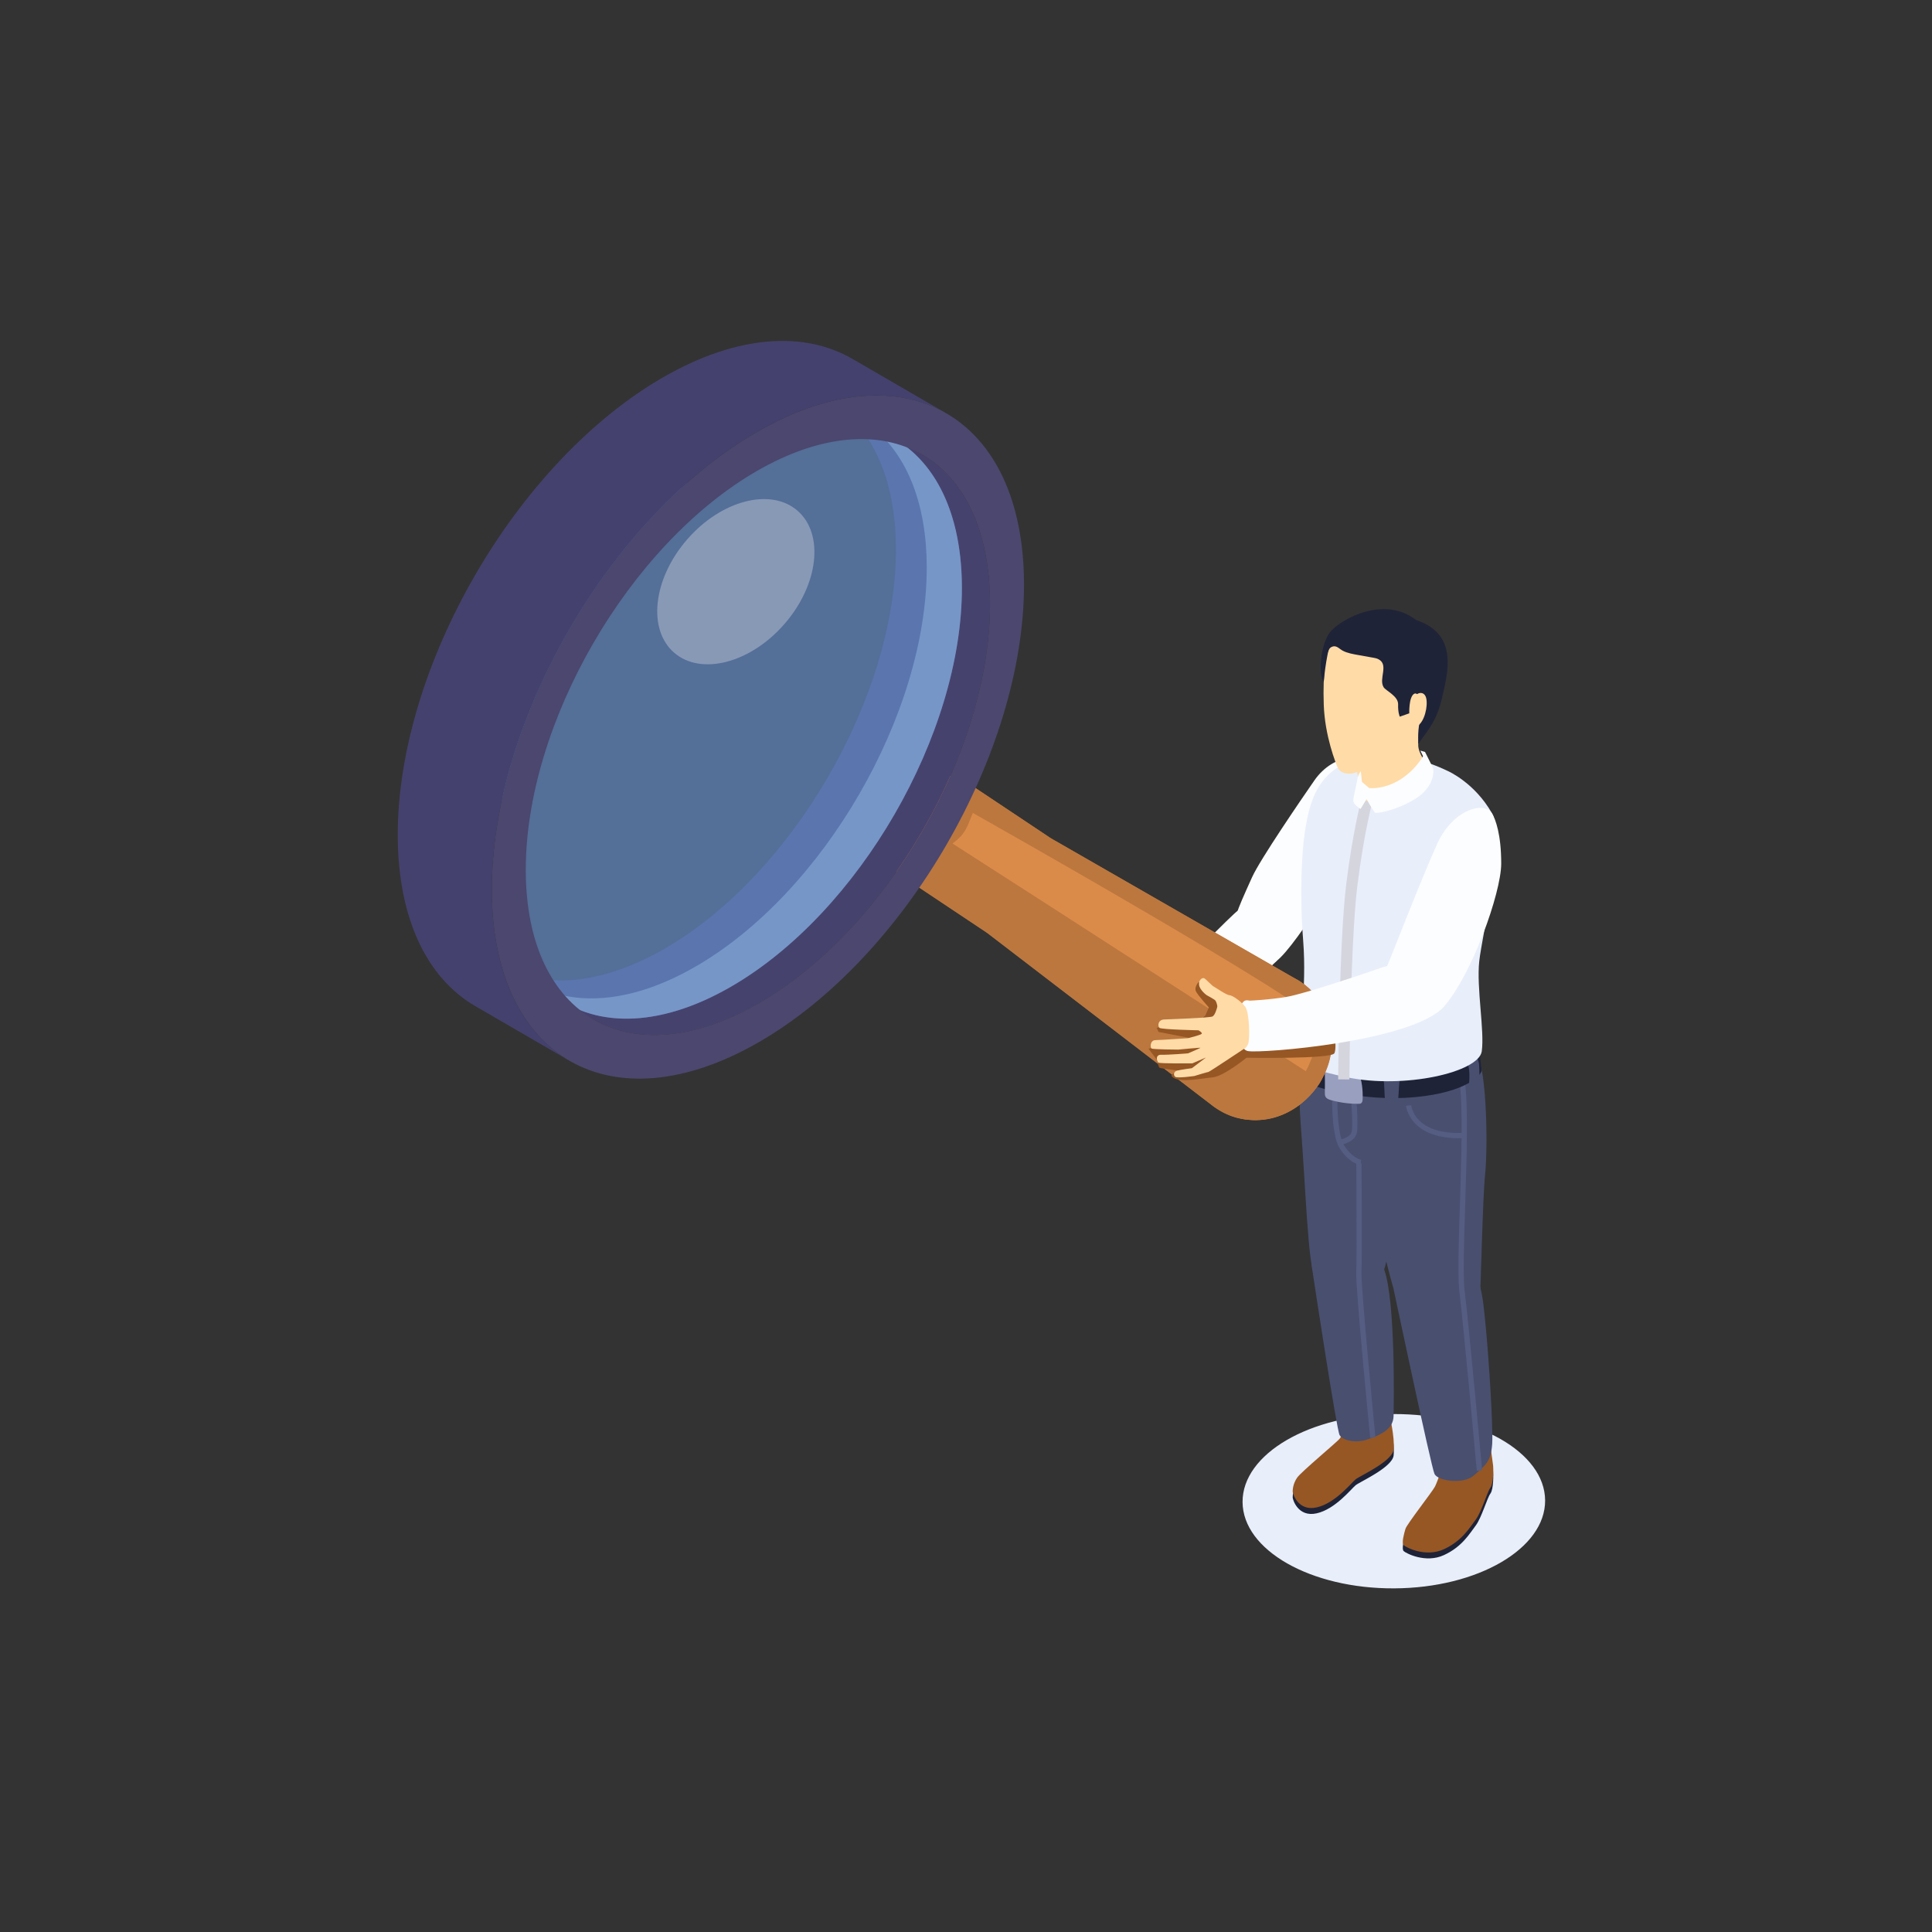 <svg width="170" height="170" viewBox="0 0 170 170" fill="none" xmlns="http://www.w3.org/2000/svg">
<rect x="0" y="0" width="170" height="170" fill="#333333" stroke="none"/>
<path d="M122.688 139.763C130.04 139.724 135.981 136.258 135.958 132.023C135.935 127.787 129.956 124.386 122.605 124.426C115.253 124.466 109.312 127.931 109.335 132.167C109.358 136.402 115.336 139.803 122.688 139.763Z" fill="#E8EEFA"/>
<path d="M120.231 66.604C120.231 66.604 117.457 66.067 115.643 68.687C114.514 70.317 110.884 75.614 110.175 77.182C109.466 78.75 108.95 79.898 108.848 80.34C108.751 80.781 110.419 86.016 112.308 84.573C114.196 83.13 119.125 74.737 119.125 74.737L120.231 66.604Z" fill="#FCFDFE"/>
<path d="M118.403 125.798C118.403 125.798 118.085 126.799 117.915 127.071C117.745 127.343 114.506 130.008 114.137 130.546C113.769 131.084 113.746 131.599 113.746 131.768C113.746 131.938 114.211 133.529 115.856 133.161C117.501 132.793 118.896 131.004 119.287 130.687C119.679 130.37 122.509 129.12 122.628 128.067C122.747 127.014 122.248 124.932 122.248 124.932L118.403 125.798Z" fill="#1F2338"/>
<path d="M127.128 129.022C127.128 129.022 126.493 130.873 126.272 131.315C126.051 131.756 123.788 134.637 123.669 135.044C123.55 135.452 123.311 136.284 123.51 136.482C123.708 136.674 125.438 137.58 127.049 136.838C128.66 136.103 129.329 134.92 129.851 134.235C130.367 133.55 130.855 131.807 131.144 131.422C131.433 131.037 131.411 129.645 131.382 129.481C131.354 129.317 131.121 127.557 131.121 127.557L127.128 129.022Z" fill="#1F2338"/>
<path d="M118.403 125.276C118.403 125.276 118.085 126.278 117.915 126.549C117.745 126.821 114.506 129.487 114.137 130.024C113.769 130.562 113.746 131.077 113.746 131.247C113.746 131.417 114.211 133.007 115.856 132.639C117.501 132.271 118.896 130.483 119.287 130.166C119.679 129.849 122.509 128.598 122.628 127.546C122.747 126.493 122.248 124.41 122.248 124.41L118.403 125.276Z" fill="#965724"/>
<path d="M127.128 128.503C127.128 128.503 126.493 130.354 126.272 130.795C126.051 131.237 123.788 134.117 123.669 134.525C123.55 134.932 123.311 135.764 123.51 135.962C123.708 136.155 125.438 137.06 127.049 136.319C128.66 135.583 129.329 134.4 129.851 133.715C130.367 133.031 130.855 131.287 131.144 130.903C131.433 130.518 131.411 129.131 131.382 128.961C131.354 128.797 131.121 127.037 131.121 127.037L127.128 128.503Z" fill="#965724"/>
<path d="M115.044 91.231C115.044 91.378 114.023 93.398 114.46 99.052C114.897 104.706 115.078 110.948 115.668 112.341C116.258 113.733 120.081 114.763 121.295 112.89C122.508 111.016 122.73 104.847 122.622 103.71C122.514 102.572 121.59 92.623 121.59 92.623L115.044 91.231Z" fill="#494F6F"/>
<path d="M115.406 111.291C115.667 113.074 117.618 125.842 117.873 126.277C118.129 126.719 119.235 127.047 120.375 126.645C121.515 126.243 122.581 125.762 122.621 124.625C122.655 123.487 122.791 114.472 121.798 111.71C120.806 108.948 115.406 111.291 115.406 111.291Z" fill="#494F6F"/>
<path d="M120.564 126.517C120.513 125.979 119.271 113.285 119.339 111.927C119.401 110.591 119.339 101.479 119.339 101.388L119.798 101.383C119.804 101.756 119.86 110.602 119.798 111.949C119.736 113.274 121.012 126.336 121.023 126.472L120.564 126.517Z" fill="#565D82"/>
<path d="M117.102 94.28C117.102 94.28 117.119 99.883 118.259 100.873C119.399 101.864 120.096 102.413 120.317 103.663C120.539 104.914 122.541 114.037 123.278 115.249C124.015 116.46 126.744 118.288 128.286 117.552C129.829 116.816 130.158 114.513 130.232 113.851C130.305 113.188 130.459 105.435 130.68 103.307C130.901 101.179 130.89 94.568 129.931 92.508C128.973 90.46 117.102 94.28 117.102 94.28Z" fill="#494F6F"/>
<path d="M128.349 100.154C124.032 100.154 123.721 97.329 123.715 97.301L124.174 97.256C124.186 97.363 124.481 99.888 128.825 99.678L128.848 100.137C128.678 100.148 128.507 100.154 128.349 100.154Z" fill="#565D82"/>
<path d="M119.684 102.515C119.639 102.509 118.623 102.294 117.835 100.958C117.064 99.656 117.222 95.683 117.228 95.514L117.688 95.531C117.688 95.57 117.529 99.532 118.232 100.72C118.918 101.881 119.763 102.056 119.769 102.062L119.684 102.515Z" fill="#565D82"/>
<path d="M117.916 100.748L117.848 100.295C118.114 100.255 118.829 100.046 118.937 99.588C119.067 99.033 118.897 96.701 118.823 95.852L119.283 95.812C119.311 96.135 119.555 98.965 119.385 99.695C119.186 100.544 117.967 100.736 117.916 100.748Z" fill="#565D82"/>
<path d="M122.641 113.51C122.641 113.51 125.93 129.073 126.225 129.696C126.52 130.319 128.8 130.652 129.719 129.804C130.638 128.96 131.188 128.7 131.301 127.053C131.409 125.4 130.876 117.205 130.473 114.381C130.071 111.557 128.358 108.523 128.358 108.523L122.641 113.51Z" fill="#494F6F"/>
<path d="M129.948 129.42C129.937 129.29 128.786 116.618 128.423 113.737C128.253 112.413 128.355 109.283 128.462 105.978C128.593 101.92 128.74 97.325 128.423 95.134L128.882 95.066C129.205 97.296 129.052 101.915 128.922 105.989C128.814 109.278 128.718 112.39 128.882 113.681C129.251 116.567 130.402 129.25 130.414 129.38L129.948 129.42Z" fill="#565D82"/>
<path d="M130.112 91.902C130.112 91.902 130.322 93.804 130.379 94.144C130.435 94.483 129.205 96.113 124.469 96.543C119.733 96.973 115.28 95.621 114.191 94.919C114.889 92.808 130.112 91.902 130.112 91.902Z" fill="#1F2338"/>
<path d="M116.575 96.136C116.575 96.255 116.575 96.379 116.626 96.487C116.717 96.674 116.938 96.753 117.137 96.809C117.919 97.025 118.731 97.132 119.542 97.126C119.621 97.126 119.7 97.121 119.763 97.081C119.871 97.013 119.893 96.866 119.899 96.736C119.939 95.915 119.825 95.095 119.564 94.314C119.525 94.2 119.485 94.082 119.394 93.997C119.269 93.878 119.088 93.85 118.918 93.832C118.475 93.781 118.039 93.736 117.596 93.708C117.33 93.691 116.887 93.572 116.689 93.816C116.513 94.036 116.587 94.5 116.581 94.749C116.587 95.208 116.581 95.672 116.575 96.136Z" fill="#999FBF"/>
<path d="M129.61 92.627C129.452 92.492 129.219 92.475 129.009 92.469C127.847 92.435 126.684 92.407 125.532 92.526C124.472 92.633 123.417 92.871 122.453 93.335C122.129 93.493 121.721 93.674 121.642 94.059C121.579 94.354 121.71 94.688 121.749 94.976C121.829 95.593 121.806 96.221 121.874 96.838C121.903 97.076 121.959 97.347 122.169 97.466C122.379 97.585 122.663 97.478 122.816 97.285C122.963 97.093 123.014 96.844 123.037 96.6C123.128 95.751 123.031 94.829 123.485 94.11C123.769 93.663 124.234 93.358 124.727 93.182C125.221 93.007 125.754 92.95 126.281 92.916C126.803 92.888 127.347 92.888 127.83 93.091C128.034 93.176 128.227 93.301 128.448 93.318C128.59 93.329 128.737 93.29 128.873 93.335C129.395 93.516 129.293 94.835 129.276 95.254C129.27 95.344 129.264 95.44 129.287 95.525C129.31 95.616 129.367 95.701 129.452 95.734C129.531 95.763 129.622 95.746 129.701 95.712C130.149 95.525 130.189 95.18 130.178 94.767C130.172 94.404 130.178 94.048 130.149 93.686C130.115 93.307 129.9 92.871 129.61 92.627Z" fill="#494F6F"/>
<path d="M127.399 67.843C123.282 65.862 119.674 66.23 117.576 67.622C115.477 69.014 115.075 71.589 114.819 73.202C114.564 74.815 114.343 78.602 114.672 82.818C115.001 87.034 114.264 90.894 114.507 92.105C114.746 93.317 113.419 93.724 118.5 94.788C123.577 95.852 130.128 94.341 130.383 92.507C130.638 90.674 129.906 86.933 130.162 84.578C130.417 82.229 132.481 73.7 131.29 71.578C129.77 68.873 127.399 67.843 127.399 67.843Z" fill="#E8EEFA"/>
<path d="M118.733 94.982L117.746 94.977C117.752 94.478 117.854 82.673 118.455 77.822C119.056 72.966 119.839 70.142 119.867 70.023L120.82 70.289C120.815 70.318 120.026 73.17 119.436 77.947C118.835 82.735 118.733 94.863 118.733 94.982Z" fill="#D5D5DE"/>
<path d="M110.469 80.392C110.469 80.392 109.334 79.854 108.909 80.137C108.483 80.42 103.651 85.242 103.356 86.023C103.061 86.804 104.632 90.426 106.447 89.328C108.262 88.225 111.523 85.361 112.312 84.58C113.095 83.793 110.469 80.392 110.469 80.392Z" fill="#FCFDFE"/>
<path d="M119.098 66.734C119.098 66.734 119.716 68.528 119.517 69.688C119.319 70.849 121.917 70.673 123.17 70.039C124.423 69.405 125.949 68.347 125.722 67.713C125.49 67.079 124.792 66.321 124.792 65.557C124.792 64.799 125.354 62.891 125.745 61.618C126.136 60.344 124.202 59.145 124.202 59.145L120.374 62.987L119.098 66.734Z" fill="#FFDBA7"/>
<path d="M123.887 61.324C123.887 61.324 123.984 65.263 123.031 66.095C122.073 66.927 119.6 67.957 118.981 68.053C118.369 68.149 117.875 67.928 117.705 67.538C117.535 67.147 116.577 64.77 116.48 62.008C116.384 59.241 116.65 57.09 117.263 56.649C117.875 56.207 119.861 54.64 122.265 55.619C124.67 56.598 123.887 61.324 123.887 61.324Z" fill="#FFDBA7"/>
<path d="M117.952 57.13C118.015 57.169 118.071 57.215 118.134 57.249C118.554 57.475 119.058 57.554 119.523 57.639C119.954 57.718 120.391 57.792 120.822 57.871C120.981 57.9 121.146 57.928 121.293 58.007C122.235 58.494 121.287 59.728 121.747 60.469C121.945 60.786 123.046 61.25 123.023 61.986C123 62.721 123.17 63.061 123.17 63.061L124.004 62.767C124.004 62.767 123.953 61.346 124.424 61.052C124.889 60.758 125.309 62.376 125.014 63.208C124.719 64.04 124.792 65.246 124.798 65.461C125.706 64.136 126.415 63.486 126.902 61.341C127.39 59.196 128.349 55.794 124.622 54.566C121.803 52.387 118.174 54.419 117.164 55.472C116.154 56.524 115.984 59.433 116.478 59.994C116.551 59.201 116.654 58.415 116.807 57.633C116.858 57.379 116.897 57.068 117.147 56.937C117.482 56.762 117.708 56.954 117.952 57.13Z" fill="#1F2338"/>
<path d="M124.055 63.537C124.055 63.537 124.361 64.307 124.928 63.712C125.495 63.112 125.694 61.686 125.41 61.217C125.132 60.741 124.452 61.013 124.338 61.63C124.231 62.241 124.055 63.537 124.055 63.537Z" fill="#FFDBA7"/>
<path d="M98.214 87.522C98.214 87.522 97.794 88.931 98.044 89.135C98.288 89.344 98.827 89.418 98.986 89.101C99.144 88.784 99.405 88.523 99.405 88.523C99.405 88.523 98.827 89.576 98.867 89.967C98.9 90.357 99.065 90.589 99.541 90.368C100.018 90.148 100.988 89.135 100.988 89.135L100.29 87.25L98.214 87.522Z" fill="#FFDBA7"/>
<path d="M114.439 94.33C113.77 95.4 112.505 95.824 111.609 95.287C110.713 94.749 110.531 93.442 111.2 92.378C111.87 91.314 113.135 90.883 114.031 91.421C114.927 91.959 115.108 93.261 114.439 94.33Z" fill="#B8753D"/>
<path d="M116.131 95.292C118.326 91.512 116.852 87.895 114.26 86.277C111.639 84.692 107.924 85.943 105.962 89.072C104.096 92.049 104.493 95.654 106.79 97.358C110 99.548 113.84 98.694 116.131 95.292C116.114 95.315 115.525 94.981 114.441 94.33C113.772 95.4 112.507 95.824 111.611 95.287C110.715 94.749 110.533 93.442 111.203 92.378C111.872 91.314 113.137 90.883 114.033 91.421C114.929 91.959 115.111 93.266 114.441 94.33C115.525 94.987 116.114 95.321 116.131 95.292Z" fill="#BC773E"/>
<path d="M115.803 95.772C114.294 97.447 110.409 96.406 110.222 93.678C110.017 90.706 112.814 85.052 115.269 87.067C115.377 87.158 115.513 87.282 115.61 87.384L115.269 87.044L115.207 86.988L114.838 86.677C114.668 86.558 114.441 86.394 114.26 86.281C111.639 84.696 107.924 85.947 105.962 89.076C104.096 92.053 104.493 95.659 106.79 97.362C106.915 97.447 107.074 97.554 107.198 97.639L107.272 97.685L107.703 97.922C107.89 98.007 108.134 98.115 108.321 98.188L108.781 98.335C108.968 98.381 109.218 98.437 109.405 98.471L109.876 98.528C110.057 98.539 110.295 98.55 110.477 98.55L110.942 98.528C111.112 98.505 111.333 98.483 111.498 98.454L111.951 98.358C112.105 98.313 112.309 98.256 112.462 98.211L112.893 98.047C113.029 97.984 113.216 97.905 113.352 97.837L113.755 97.617C113.88 97.537 114.044 97.436 114.163 97.351L114.532 97.073C114.64 96.977 114.787 96.858 114.895 96.762L115.23 96.434C115.326 96.326 115.457 96.185 115.547 96.077L115.842 95.698L115.91 95.608L115.803 95.772Z" fill="#BC773E"/>
<path d="M112.564 90.327C112.621 90.395 112.74 90.434 112.819 90.468C113.33 90.683 113.903 90.734 114.373 91.068C114.493 91.153 114.85 91.408 115.139 91.866C115.326 92.16 115.587 92.506 115.587 92.511C115.644 92.551 115.74 92.562 115.808 92.574C116.109 92.636 116.722 91.583 116.778 91.193C116.977 89.891 114.748 87.418 112.978 88.816C112.723 89.019 112.122 89.783 112.564 90.327Z" fill="#FB9F53"/>
<path d="M114.258 86.277C115.778 87.279 116.714 88.587 117.043 90.16C117.587 92.786 116.566 94.54 116.129 95.293C116.141 95.282 115.92 95.123 115.455 94.812C117.417 91.682 116.878 87.862 114.258 86.277Z" fill="#BC773E"/>
<path d="M107.271 97.688C107.124 97.597 106.931 97.467 106.789 97.365C106.908 97.45 107.027 97.535 107.158 97.614C109.778 99.199 113.493 97.948 115.456 94.818C115.921 95.13 116.142 95.282 116.13 95.299C113.697 98.91 109.75 99.227 107.271 97.688Z" fill="#BC773E"/>
<path d="M114.167 86.226L92.382 73.713C90.419 72.586 87.674 73.531 86.222 75.852C84.832 78.07 85.116 80.748 86.801 82.043L106.731 97.324C104.479 95.598 104.111 92.033 105.954 89.078C107.9 85.983 111.552 84.721 114.167 86.226Z" fill="#BC773E"/>
<path d="M115.452 94.814L93.349 80.155C94.818 77.806 94.415 74.937 92.447 73.749C92.424 73.737 92.402 73.72 92.379 73.709L114.164 86.222C114.193 86.239 114.227 86.256 114.255 86.273C116.875 87.864 117.414 91.684 115.452 94.814Z" fill="#BC773E"/>
<path d="M106.735 97.318L86.805 82.037C86.907 82.116 87.014 82.19 87.122 82.252C89.09 83.441 91.881 82.501 93.35 80.152L115.453 94.811C113.496 97.94 109.781 99.191 107.155 97.606C107.013 97.522 106.871 97.42 106.735 97.318Z" fill="#BC773E"/>
<path d="M92.578 73.832L85.085 68.84C85.04 68.812 85 68.783 84.955 68.755C82.987 67.566 80.196 68.506 78.727 70.855C77.293 73.153 77.644 75.943 79.499 77.176L86.991 82.168C85.136 80.934 84.785 78.139 86.22 75.846C87.689 73.498 90.479 72.558 92.447 73.747C92.493 73.775 92.538 73.803 92.578 73.832Z" fill="#BC773E"/>
<path d="M93.354 80.161L85.861 75.169C87.296 72.872 86.945 70.081 85.09 68.848L92.582 73.839C94.437 75.073 94.788 77.863 93.354 80.161Z" fill="#BC773E"/>
<path d="M85.857 75.168C84.388 77.516 81.598 78.456 79.63 77.267C77.662 76.079 77.259 73.209 78.728 70.861C80.197 68.512 82.987 67.572 84.956 68.761C86.924 69.949 87.326 72.819 85.857 75.168Z" fill="#BC773E"/>
<path d="M86.992 82.173L79.5 77.181C79.545 77.209 79.585 77.237 79.63 77.266C81.599 78.454 84.389 77.515 85.858 75.166L93.35 80.158C91.882 82.507 89.091 83.446 87.123 82.257C87.078 82.229 87.038 82.201 86.992 82.173Z" fill="#BC773E"/>
<path d="M85.601 71.531C85.043 72.907 84.938 73.384 83.816 74.224C90.39 78.425 114.901 94.256 114.901 94.256C114.901 94.256 116.343 91.672 115.837 89.802C115.163 88.208 85.601 71.531 85.601 71.531Z" fill="#DB8B49"/>
<path d="M105.456 86.42C105.456 86.42 105.061 86.872 105.232 87.227C105.403 87.582 106.367 88.646 106.367 88.646L106.062 89.35L105.461 89.883L101.778 90.432L101.931 90.798L105.038 91.405L101.055 92.275L101.79 93.237C101.79 93.237 101.931 93.883 102.025 93.952C102.125 94.026 104.614 94.318 104.614 94.318C104.614 94.318 102.584 94.301 103.202 94.799C103.82 95.291 105.72 94.891 106.703 94.799C107.685 94.707 109.68 93.071 109.68 93.071C109.68 93.071 117.152 93.202 117.417 92.676C117.681 92.155 117.317 89.711 117.175 89.602C117.028 89.493 109.686 88.738 109.686 88.738L105.456 86.42Z" fill="#965724"/>
<path d="M81.156 40.016L72.881 35.217C76.545 37.345 78.819 41.867 78.836 48.29C78.87 61.223 69.761 76.973 58.48 83.476C52.803 86.747 47.659 87.047 43.949 84.897L52.224 89.696C55.939 91.852 61.084 91.547 66.755 88.275C78.037 81.778 87.151 66.022 87.111 53.09C87.094 46.66 84.82 42.139 81.156 40.016Z" fill="#46426E"/>
<path opacity="0.64" d="M64.277 86.842C75.558 80.345 84.673 64.589 84.633 51.657C84.599 38.724 75.422 33.506 64.141 40.004C52.86 46.501 43.746 62.257 43.785 75.189C43.825 88.127 53.002 93.339 64.277 86.842Z" fill="#6792D1"/>
<path opacity="0.64" d="M77.019 37.824C79.833 40.218 81.528 44.338 81.546 49.873C81.579 62.806 72.465 78.556 61.19 85.059C56.318 87.866 51.837 88.483 48.32 87.238C52.081 90.436 57.837 90.555 64.286 86.842C75.567 80.345 84.682 64.588 84.642 51.656C84.62 44.31 81.648 39.46 77.019 37.824Z" fill="#85A9D4"/>
<path d="M66.613 38.002C79.544 30.548 90.066 36.53 90.105 51.364C90.145 66.192 79.698 84.252 66.766 91.706C53.834 99.159 43.313 93.177 43.274 78.349C43.228 63.515 53.676 45.455 66.613 38.002ZM66.755 88.27C78.036 81.773 87.15 66.017 87.111 53.084C87.077 40.152 77.9 34.934 66.619 41.431C55.337 47.929 46.223 63.685 46.263 76.617C46.302 89.555 55.474 94.773 66.755 88.27Z" fill="#4B476E"/>
<path d="M75.003 31.577C70.744 29.109 64.851 29.454 58.339 33.206C45.408 40.66 34.955 58.72 35 73.548C35.023 80.911 37.626 86.095 41.829 88.535L50.104 93.334C45.901 90.895 43.292 85.716 43.275 78.347C43.236 63.519 53.683 45.454 66.615 38.006C73.12 34.259 79.019 33.908 83.278 36.376L75.003 31.577Z" fill="#44416E"/>
<path opacity="0.64" d="M69.04 54.891C72.034 51.438 72.539 46.979 70.168 44.932C67.797 42.885 63.447 44.024 60.453 47.478C57.459 50.931 56.953 55.39 59.325 57.437C61.696 59.484 66.045 58.345 69.04 54.891Z" fill="#A6B1C7"/>
<path d="M109.979 88.049C109.758 88.026 109.417 87.879 109.196 88.513C108.975 89.147 108.708 92.232 109.786 92.481C110.864 92.724 124.402 91.649 127.079 88.541C127.249 86.266 123.427 84.478 121.634 85.118C119.842 85.751 114.766 87.444 113.246 87.71C111.72 87.976 109.979 88.049 109.979 88.049Z" fill="#FCFDFE"/>
<path d="M131.294 71.585C130.625 70.464 127.857 71.183 126.462 74.245C125.066 77.306 122.242 84.641 122.049 85.009C121.851 85.377 124.647 91.303 127.08 88.535C129.507 85.767 132.082 78.602 132.094 76.005C132.099 73.413 131.589 72.083 131.294 71.585Z" fill="#FCFDFE"/>
<path d="M106.172 87.563C106.172 87.563 105.56 87.121 105.509 86.657C105.458 86.193 105.827 85.972 105.997 86.097C106.167 86.221 106.632 86.725 106.808 86.816C106.978 86.906 107.936 87.568 108.18 87.568C108.424 87.568 109.213 88.106 109.576 88.598C109.944 89.085 109.995 91.513 109.819 91.875C109.649 92.243 109.451 92.294 109.451 92.294C109.451 92.294 106.411 94.32 106.337 94.32C106.263 94.32 105.101 94.677 105.101 94.677C105.101 94.677 103.592 94.897 103.41 94.75C103.229 94.603 103.263 94.286 103.592 94.201C103.921 94.117 104.879 93.992 104.879 93.992L106.116 93.052L104.913 93.567C104.913 93.567 102.009 93.601 101.907 93.494C101.811 93.386 101.612 92.786 102.202 92.809C102.792 92.832 104.545 92.685 104.545 92.685C104.545 92.685 105.6 92.232 105.634 92.198C105.668 92.164 103.671 92.356 103.671 92.356C103.671 92.356 101.465 92.345 101.329 92.26C101.193 92.175 101.193 91.536 101.658 91.524C102.123 91.513 104.528 91.355 104.528 91.355C104.528 91.355 105.668 91.072 105.741 90.964C105.815 90.856 105.458 90.658 105.458 90.658C105.458 90.658 102.208 90.591 102.026 90.443C101.845 90.296 101.89 89.742 102.406 89.708C102.923 89.674 106.479 89.572 106.7 89.436C106.921 89.3 107.057 88.785 107.103 88.627C107.148 88.468 107.006 88.112 106.944 88.038C106.898 87.953 106.172 87.563 106.172 87.563Z" fill="#FFDBA7"/>
<path d="M125.214 66.536C125.214 66.536 124.535 67.802 123.117 68.65C121.699 69.497 120.48 69.342 120.48 69.342L119.843 68.805L119.741 67.862C119.741 67.862 119.522 68.041 119.415 68.668C119.314 69.294 119.078 70.094 119.078 70.452C119.078 70.811 119.72 71.181 119.72 71.181L120.244 70.315C120.244 70.315 120.902 71.485 121.02 71.527C121.138 71.569 122.748 71.378 124.497 70.315C126.247 69.252 126.166 67.802 126.107 67.629C126.049 67.456 125.391 66.166 125.391 66.166L124.979 66.047L125.214 66.536Z" fill="#FCFDFE"/>
</svg>
